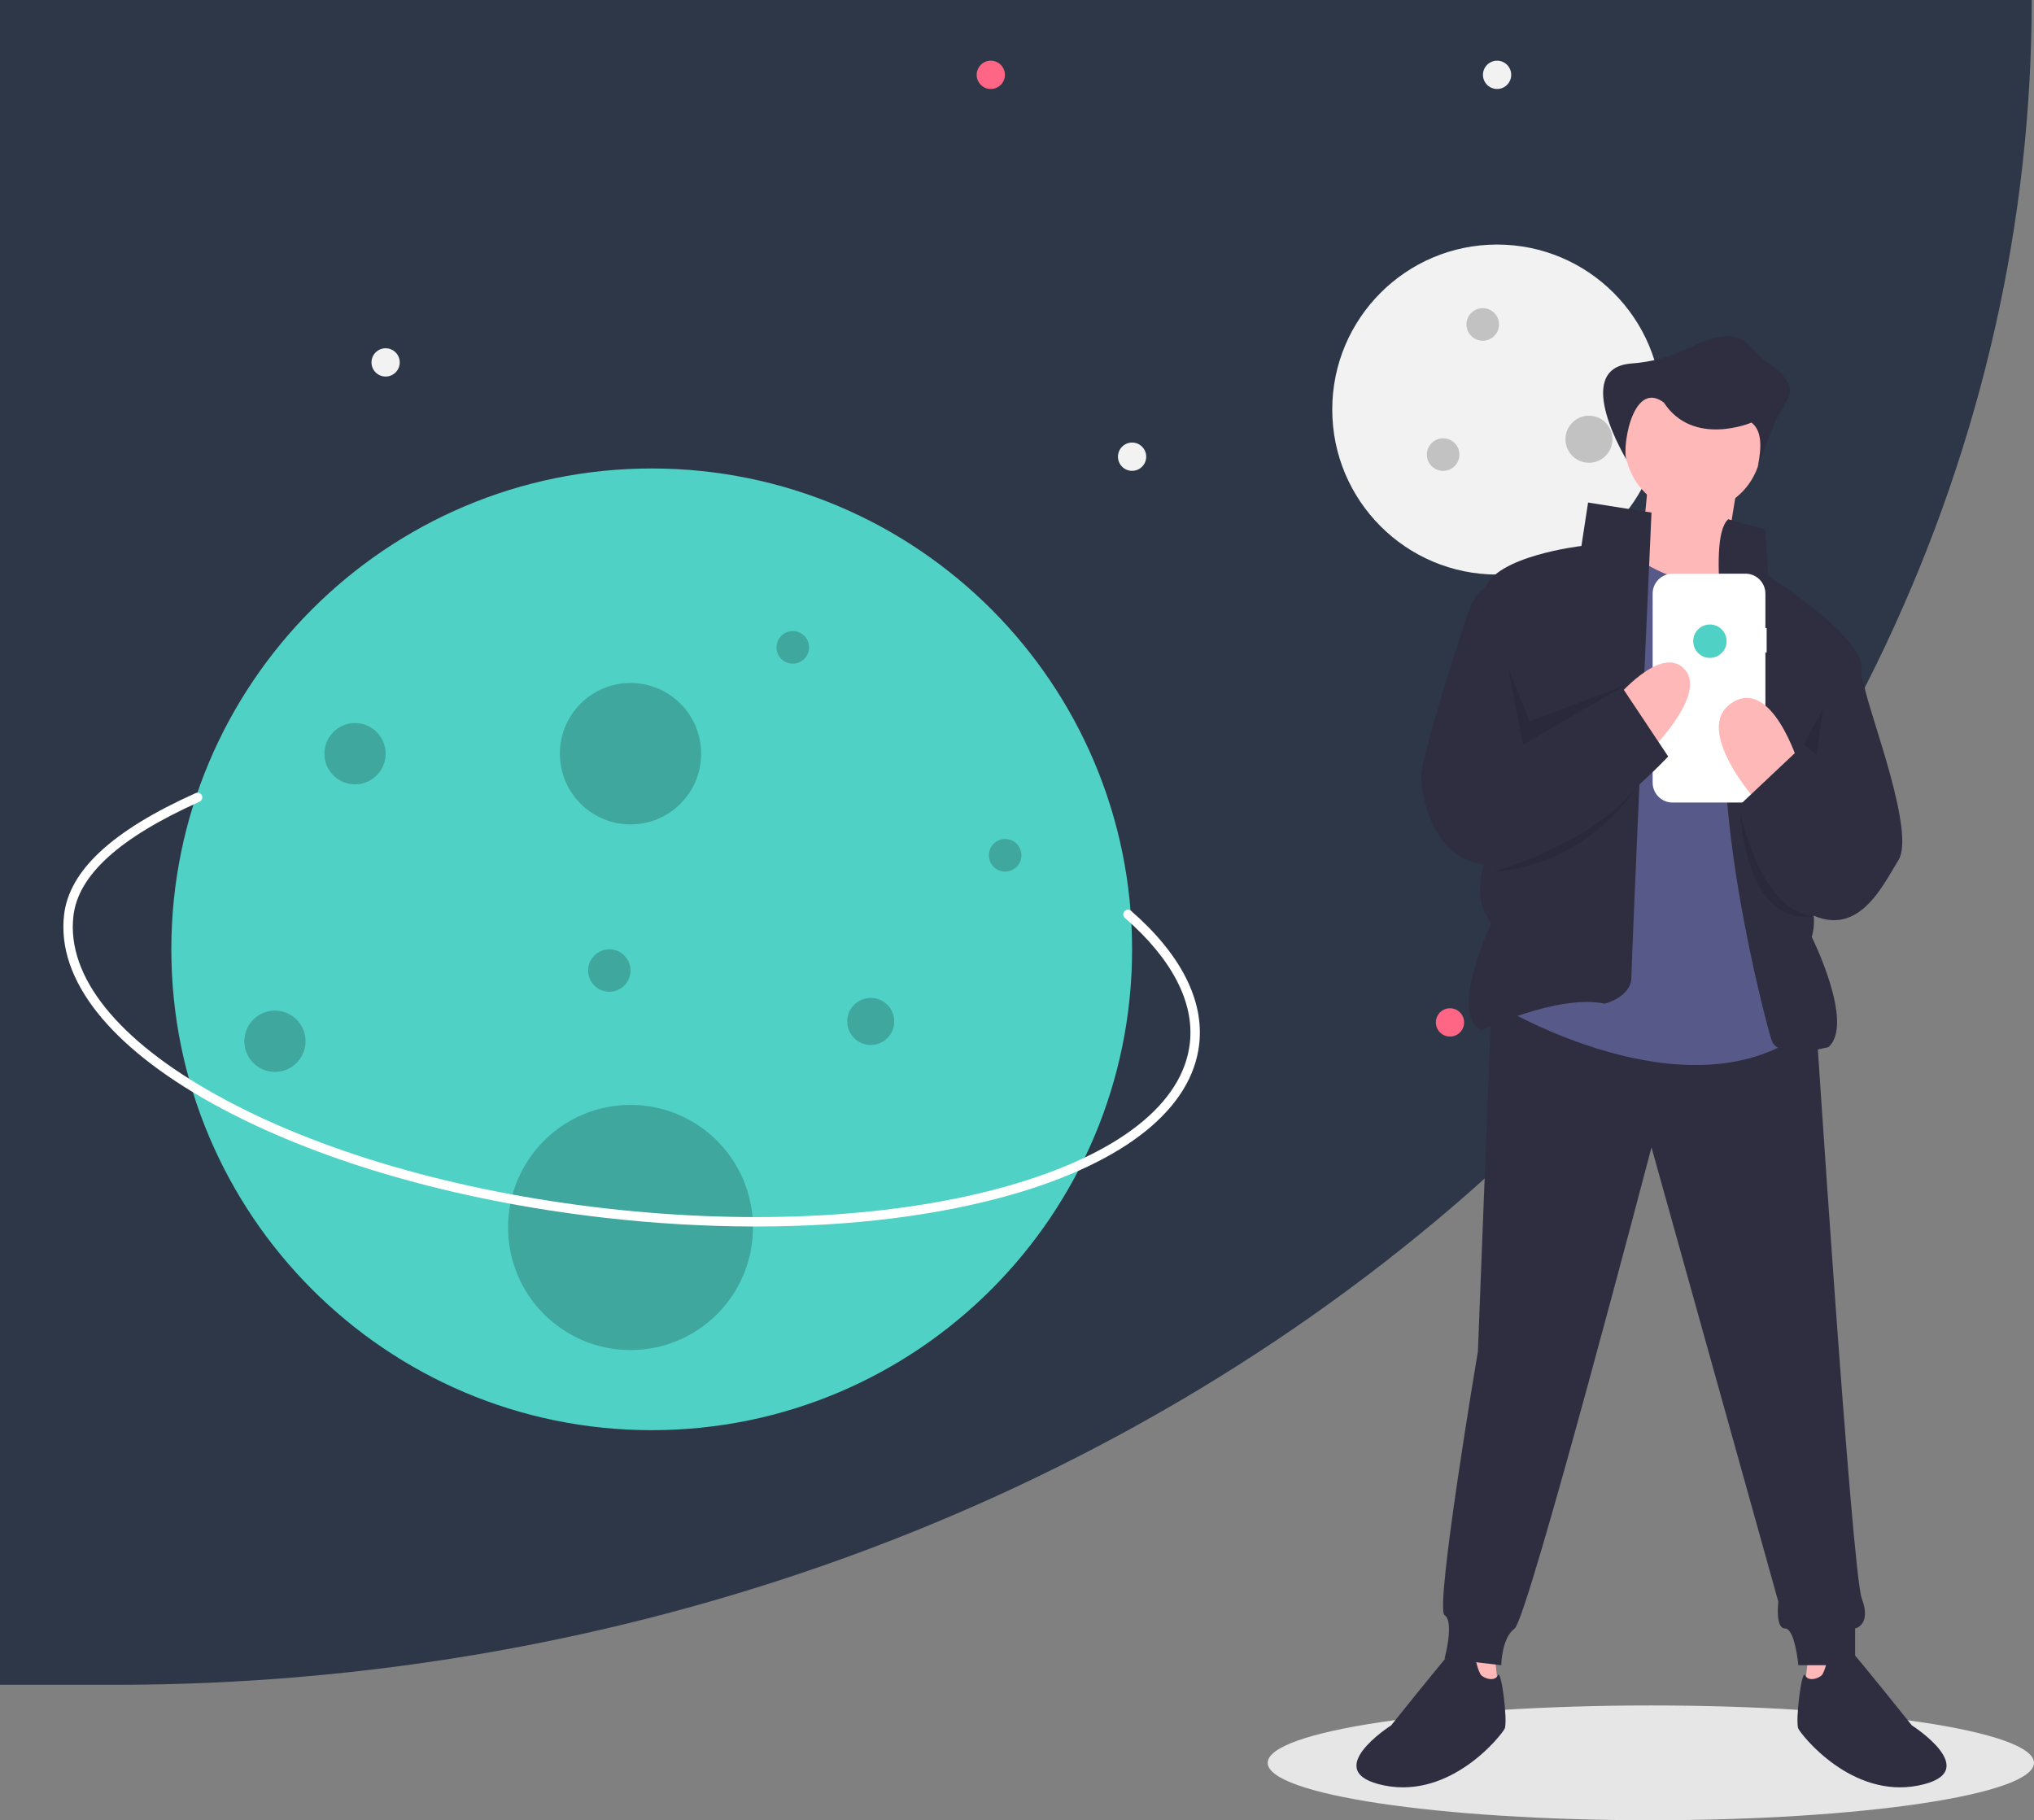 <svg width="590" height="528" viewBox="0 0 590 528" fill="none" xmlns="http://www.w3.org/2000/svg">
<rect x="0" y="0" width="590" height="528" fill="#808080" stroke="none"/>
<g clip-path="url(#clip0)">
<path d="M478.863 528C540.242 528 590 520.547 590 511.354C590 502.161 540.242 494.709 478.863 494.709C417.483 494.709 367.725 502.161 367.725 511.354C367.725 520.547 417.483 528 478.863 528Z" fill="#E6E6E6"/>
<path d="M-81.815 0H589.335C589.335 64.179 574.953 127.73 547.011 187.024C519.069 246.318 478.114 300.193 426.484 345.575C374.854 390.956 313.56 426.955 246.102 451.515C178.643 476.075 106.342 488.716 33.326 488.716H-81.815V0Z" fill="#2D3748"/>
<path d="M434.258 166.662C460.665 166.662 482.072 145.233 482.072 118.8C482.072 92.367 460.665 70.938 434.258 70.938C407.851 70.938 386.444 92.367 386.444 118.8C386.444 145.233 407.851 166.662 434.258 166.662Z" fill="#F2F2F2"/>
<path d="M287.401 25.812C289.664 25.812 291.499 23.975 291.499 21.709C291.499 19.444 289.664 17.607 287.401 17.607C285.137 17.607 283.302 19.444 283.302 21.709C283.302 23.975 285.137 25.812 287.401 25.812Z" fill="#FF6584"/>
<path d="M420.597 300.674C422.86 300.674 424.695 298.838 424.695 296.572C424.695 294.306 422.86 292.469 420.597 292.469C418.333 292.469 416.498 294.306 416.498 296.572C416.498 298.838 418.333 300.674 420.597 300.674Z" fill="#FF6584"/>
<path d="M434.258 25.812C436.521 25.812 438.356 23.975 438.356 21.709C438.356 19.444 436.521 17.607 434.258 17.607C431.995 17.607 430.16 19.444 430.16 21.709C430.16 23.975 431.995 25.812 434.258 25.812Z" fill="#F2F2F2"/>
<path d="M491.635 223.412C493.898 223.412 495.733 221.575 495.733 219.309C495.733 217.044 493.898 215.207 491.635 215.207C489.371 215.207 487.536 217.044 487.536 219.309C487.536 221.575 489.371 223.412 491.635 223.412Z" fill="#F2F2F2"/>
<path d="M328.384 136.577C330.647 136.577 332.482 134.74 332.482 132.475C332.482 130.209 330.647 128.372 328.384 128.372C326.121 128.372 324.286 130.209 324.286 132.475C324.286 134.74 326.121 136.577 328.384 136.577Z" fill="#F2F2F2"/>
<path d="M111.855 109.228C114.118 109.228 115.953 107.391 115.953 105.125C115.953 102.859 114.118 101.023 111.855 101.023C109.591 101.023 107.756 102.859 107.756 105.125C107.756 107.391 109.591 109.228 111.855 109.228Z" fill="#F2F2F2"/>
<path d="M189.04 414.859C265.998 414.859 328.384 352.41 328.384 275.376C328.384 198.342 265.998 135.893 189.04 135.893C112.083 135.893 49.697 198.342 49.697 275.376C49.697 352.41 112.083 414.859 189.04 414.859Z" fill="#4FD1C5"/>
<path opacity="0.2" d="M182.893 239.138C194.21 239.138 203.384 229.954 203.384 218.626C203.384 207.297 194.21 198.114 182.893 198.114C171.575 198.114 162.401 207.297 162.401 218.626C162.401 229.954 171.575 239.138 182.893 239.138Z" fill="black"/>
<path opacity="0.2" d="M182.893 391.611C202.509 391.611 218.412 375.693 218.412 356.057C218.412 336.421 202.509 320.503 182.893 320.503C163.276 320.503 147.374 336.421 147.374 356.057C147.374 375.693 163.276 391.611 182.893 391.611Z" fill="black"/>
<path opacity="0.2" d="M79.751 310.93C84.655 310.93 88.631 306.951 88.631 302.042C88.631 297.133 84.655 293.153 79.751 293.153C74.847 293.153 70.871 297.133 70.871 302.042C70.871 306.951 74.847 310.93 79.751 310.93Z" fill="black"/>
<path opacity="0.2" d="M430.099 98.837C432.706 98.837 434.819 96.722 434.819 94.112C434.819 91.502 432.706 89.387 430.099 89.387C427.492 89.387 425.378 91.502 425.378 94.112C425.378 96.722 427.492 98.837 430.099 98.837Z" fill="black"/>
<path opacity="0.2" d="M229.963 192.509C232.57 192.509 234.683 190.394 234.683 187.784C234.683 185.175 232.57 183.059 229.963 183.059C227.356 183.059 225.242 185.175 225.242 187.784C225.242 190.394 227.356 192.509 229.963 192.509Z" fill="black"/>
<path opacity="0.2" d="M176.745 287.683C180.14 287.683 182.893 284.928 182.893 281.53C182.893 278.131 180.14 275.376 176.745 275.376C173.35 275.376 170.598 278.131 170.598 281.53C170.598 284.928 173.35 287.683 176.745 287.683Z" fill="black"/>
<path opacity="0.2" d="M418.609 136.589C421.216 136.589 423.329 134.474 423.329 131.864C423.329 129.255 421.216 127.139 418.609 127.139C416.002 127.139 413.888 129.255 413.888 131.864C413.888 134.474 416.002 136.589 418.609 136.589Z" fill="black"/>
<path opacity="0.2" d="M291.56 252.825C294.167 252.825 296.28 250.709 296.28 248.1C296.28 245.49 294.167 243.375 291.56 243.375C288.953 243.375 286.839 245.49 286.839 248.1C286.839 250.709 288.953 252.825 291.56 252.825Z" fill="black"/>
<path opacity="0.2" d="M460.909 134.233C464.675 134.233 467.728 131.177 467.728 127.408C467.728 123.638 464.675 120.583 460.909 120.583C457.144 120.583 454.091 123.638 454.091 127.408C454.091 131.177 457.144 134.233 460.909 134.233Z" fill="black"/>
<path opacity="0.2" d="M252.577 303.116C256.342 303.116 259.395 300.06 259.395 296.291C259.395 292.522 256.342 289.466 252.577 289.466C248.811 289.466 245.758 292.522 245.758 296.291C245.758 300.06 248.811 303.116 252.577 303.116Z" fill="black"/>
<path opacity="0.2" d="M102.975 227.514C107.879 227.514 111.855 223.535 111.855 218.626C111.855 213.717 107.879 209.737 102.975 209.737C98.071 209.737 94.095 213.717 94.095 218.626C94.095 223.535 98.071 227.514 102.975 227.514Z" fill="black"/>
<path d="M219.231 355.776C204.577 355.756 189.936 354.909 175.377 353.239C131.589 348.261 91.204 336.499 61.661 320.119C31.758 303.539 16.456 284.124 18.574 265.452C20.042 252.516 32.533 240.937 56.761 230.056C57.091 229.908 57.467 229.897 57.805 230.027C58.143 230.156 58.416 230.414 58.565 230.745C58.713 231.075 58.724 231.451 58.596 231.79C58.467 232.129 58.209 232.403 57.88 232.552C34.607 243.003 22.638 253.866 21.289 265.761C19.303 283.262 34.111 301.717 62.986 317.727C92.221 333.937 132.245 345.583 175.685 350.522C219.126 355.46 260.739 353.094 292.862 343.859C324.587 334.738 343.152 320.077 345.138 302.576C346.481 290.736 339.966 278.182 326.297 266.271C326.024 266.033 325.856 265.696 325.831 265.334C325.806 264.972 325.926 264.615 326.163 264.341C326.401 264.068 326.738 263.9 327.1 263.875C327.461 263.85 327.818 263.97 328.091 264.208C342.469 276.737 349.302 290.111 347.853 302.884C345.734 321.556 326.473 337.042 293.616 346.487C272.224 352.638 246.69 355.776 219.231 355.776Z" fill="white"/>
<path d="M433.544 480.128L434.512 488.85L425.799 487.881V477.22L433.544 480.128Z" fill="#FFB8B8"/>
<path d="M524.553 480.128L523.584 488.85L532.298 487.881V477.22L524.553 480.128Z" fill="#FFB8B8"/>
<path d="M432.576 292.115L428.703 391.936C428.703 391.936 416.117 466.56 419.021 468.498C421.926 470.437 419.021 481.097 419.021 481.097L435.48 483.035C435.48 483.035 435.48 475.282 439.353 472.375C443.226 469.467 479.048 332.819 479.048 332.819L515.839 464.622C515.839 464.622 514.871 472.375 517.775 472.375C520.68 472.375 521.648 483.035 521.648 483.035H538.107V472.375C538.107 472.375 542.948 471.406 540.043 463.653C537.139 455.899 526.489 292.115 526.489 292.115L432.576 292.115Z" fill="#2F2E41"/>
<path d="M427.735 480.128C427.735 480.128 422.894 477.22 420.958 479.159C419.022 481.097 403.531 500.48 403.531 500.48C403.531 500.48 382.231 514.048 401.594 517.924C420.958 521.801 435.481 503.387 436.449 501.449C437.417 499.511 435.481 484.004 434.512 485.943C433.544 487.881 430.64 486.912 429.671 485.943C428.703 484.973 427.735 480.128 427.735 480.128Z" fill="#2F2E41"/>
<path d="M530.362 480.128C530.362 480.128 535.202 477.22 537.139 479.159C539.075 481.097 554.566 500.48 554.566 500.48C554.566 500.48 575.866 514.048 556.502 517.924C537.139 521.801 522.616 503.387 521.648 501.449C520.68 499.511 522.616 484.004 523.584 485.943C524.553 487.881 527.457 486.912 528.425 485.943C529.393 484.973 530.362 480.128 530.362 480.128Z" fill="#2F2E41"/>
<path d="M491.151 148.682C502.112 148.682 510.998 139.787 510.998 128.815C510.998 117.843 502.112 108.948 491.151 108.948C480.189 108.948 471.303 117.843 471.303 128.815C471.303 139.787 480.189 148.682 491.151 148.682Z" fill="#FFB8B8"/>
<path d="M478.08 139.96L475.176 170.003L498.412 174.849L504.221 138.991L478.08 139.96Z" fill="#FFB8B8"/>
<path d="M502.285 163.219C502.285 163.219 496.475 175.818 475.176 162.25L435.481 292.115C435.481 292.115 488.73 324.096 522.616 299.868L510.998 169.034L502.285 163.219Z" fill="#575A89"/>
<path d="M479.048 148.682L460.653 145.775L458.717 158.374C458.717 158.374 433.544 161.281 430.64 170.973L433.544 242.689C433.544 242.689 424.831 258.195 432.576 267.886C432.576 267.886 419.99 294.053 429.671 298.899C429.671 298.899 451.939 288.238 465.494 291.146C465.494 291.146 473.239 289.207 473.239 283.393C473.239 277.578 479.048 148.682 479.048 148.682Z" fill="#2F2E41"/>
<path d="M501.316 150.621L511.966 153.528L512.935 167.096C512.935 167.096 539.075 183.571 540.043 193.263C541.012 202.954 520.68 249.473 520.68 249.473C520.68 249.473 528.425 263.041 525.521 271.763C525.521 271.763 538.107 296.961 530.362 303.745C530.362 303.745 515.839 307.621 513.903 301.806C511.966 295.991 494.539 229.121 502.285 197.139C502.285 197.139 494.539 156.435 501.316 150.621Z" fill="#2F2E41"/>
<path d="M512.45 182.182H512.086V172.189C512.086 171.43 511.937 170.678 511.646 169.976C511.356 169.274 510.93 168.637 510.394 168.1C509.857 167.563 509.22 167.137 508.519 166.846C507.818 166.555 507.067 166.406 506.308 166.406H485.158C484.399 166.406 483.648 166.555 482.947 166.846C482.246 167.137 481.609 167.563 481.072 168.1C480.536 168.637 480.11 169.274 479.82 169.976C479.529 170.678 479.38 171.43 479.38 172.189V227.011C479.38 227.771 479.529 228.523 479.82 229.224C480.11 229.926 480.536 230.564 481.072 231.101C481.609 231.638 482.246 232.064 482.947 232.355C483.648 232.645 484.399 232.795 485.158 232.795H506.308C507.067 232.795 507.818 232.645 508.519 232.355C509.22 232.064 509.857 231.638 510.394 231.101C510.93 230.564 511.356 229.926 511.646 229.224C511.937 228.523 512.086 227.771 512.086 227.011V189.295H512.45V182.182Z" fill="white"/>
<path d="M521.648 221.368C521.648 221.368 513.903 196.17 502.285 203.923C490.666 211.676 510.03 232.997 510.03 232.997L521.648 221.368Z" fill="#FFB8B8"/>
<path d="M468.398 202.954C468.398 202.954 481.953 186.479 488.73 194.232C495.507 201.985 477.112 219.429 477.112 219.429L468.398 202.954Z" fill="#FFB8B8"/>
<path d="M433.544 170.003C433.544 170.003 428.703 169.034 425.799 177.756C422.894 186.479 412.244 219.429 412.244 225.244C412.244 231.059 416.117 254.318 437.417 250.442C458.717 246.565 483.889 219.429 483.889 219.429L470.335 199.078L441.29 216.522L433.544 170.003Z" fill="#2F2E41"/>
<path opacity="0.1" d="M437.727 195.128L441.774 216.037L471.787 198.593L443.71 209.254L437.52 193.88L437.727 195.128Z" fill="black"/>
<path opacity="0.1" d="M523.101 216.037L526.973 218.945L528.909 205.377L523.101 216.037Z" fill="black"/>
<path opacity="0.1" d="M433.06 252.865C433.06 252.865 461.498 245.121 474.872 228.156C474.872 228.156 461.137 250.926 433.06 252.865Z" fill="black"/>
<path opacity="0.1" d="M504.705 235.42C504.705 235.42 510.693 264.756 526.094 265.594C526.094 265.594 507.61 271.278 504.705 235.42Z" fill="black"/>
<path d="M536.171 189.386C536.171 189.386 539.075 191.324 541.012 200.047C542.948 208.769 555.534 241.72 550.693 249.473C545.852 257.226 538.107 274.67 521.648 263.041L505.189 232.997L521.648 217.491L528.425 222.337L536.171 189.386Z" fill="#2F2E41"/>
<path d="M472.097 133.854C472.097 133.854 455.451 106.849 473.181 105.445C479.098 105.031 484.875 103.455 490.184 100.807C496.061 97.814 503.459 95.538 507.396 100.147C509.114 102.254 511.116 104.111 513.346 105.665C516.805 107.961 520.806 111.682 518.59 115.674L514.958 122.219L509.873 135.308C511.057 129.662 511.087 124.922 508.056 122.582C508.056 122.582 491.151 129.784 482.631 116.765C473.093 109.602 470.059 132.148 472.097 133.854Z" fill="#2F2E41"/>
<path d="M495.991 190.84C498.665 190.84 500.832 188.67 500.832 185.994C500.832 183.318 498.665 181.148 495.991 181.148C493.318 181.148 491.151 183.318 491.151 185.994C491.151 188.67 493.318 190.84 495.991 190.84Z" fill="#4FD1C5"/>
</g>
<defs>
<clipPath id="clip0">
<rect width="590" height="528" fill="white"/>
</clipPath>
</defs>
</svg>

